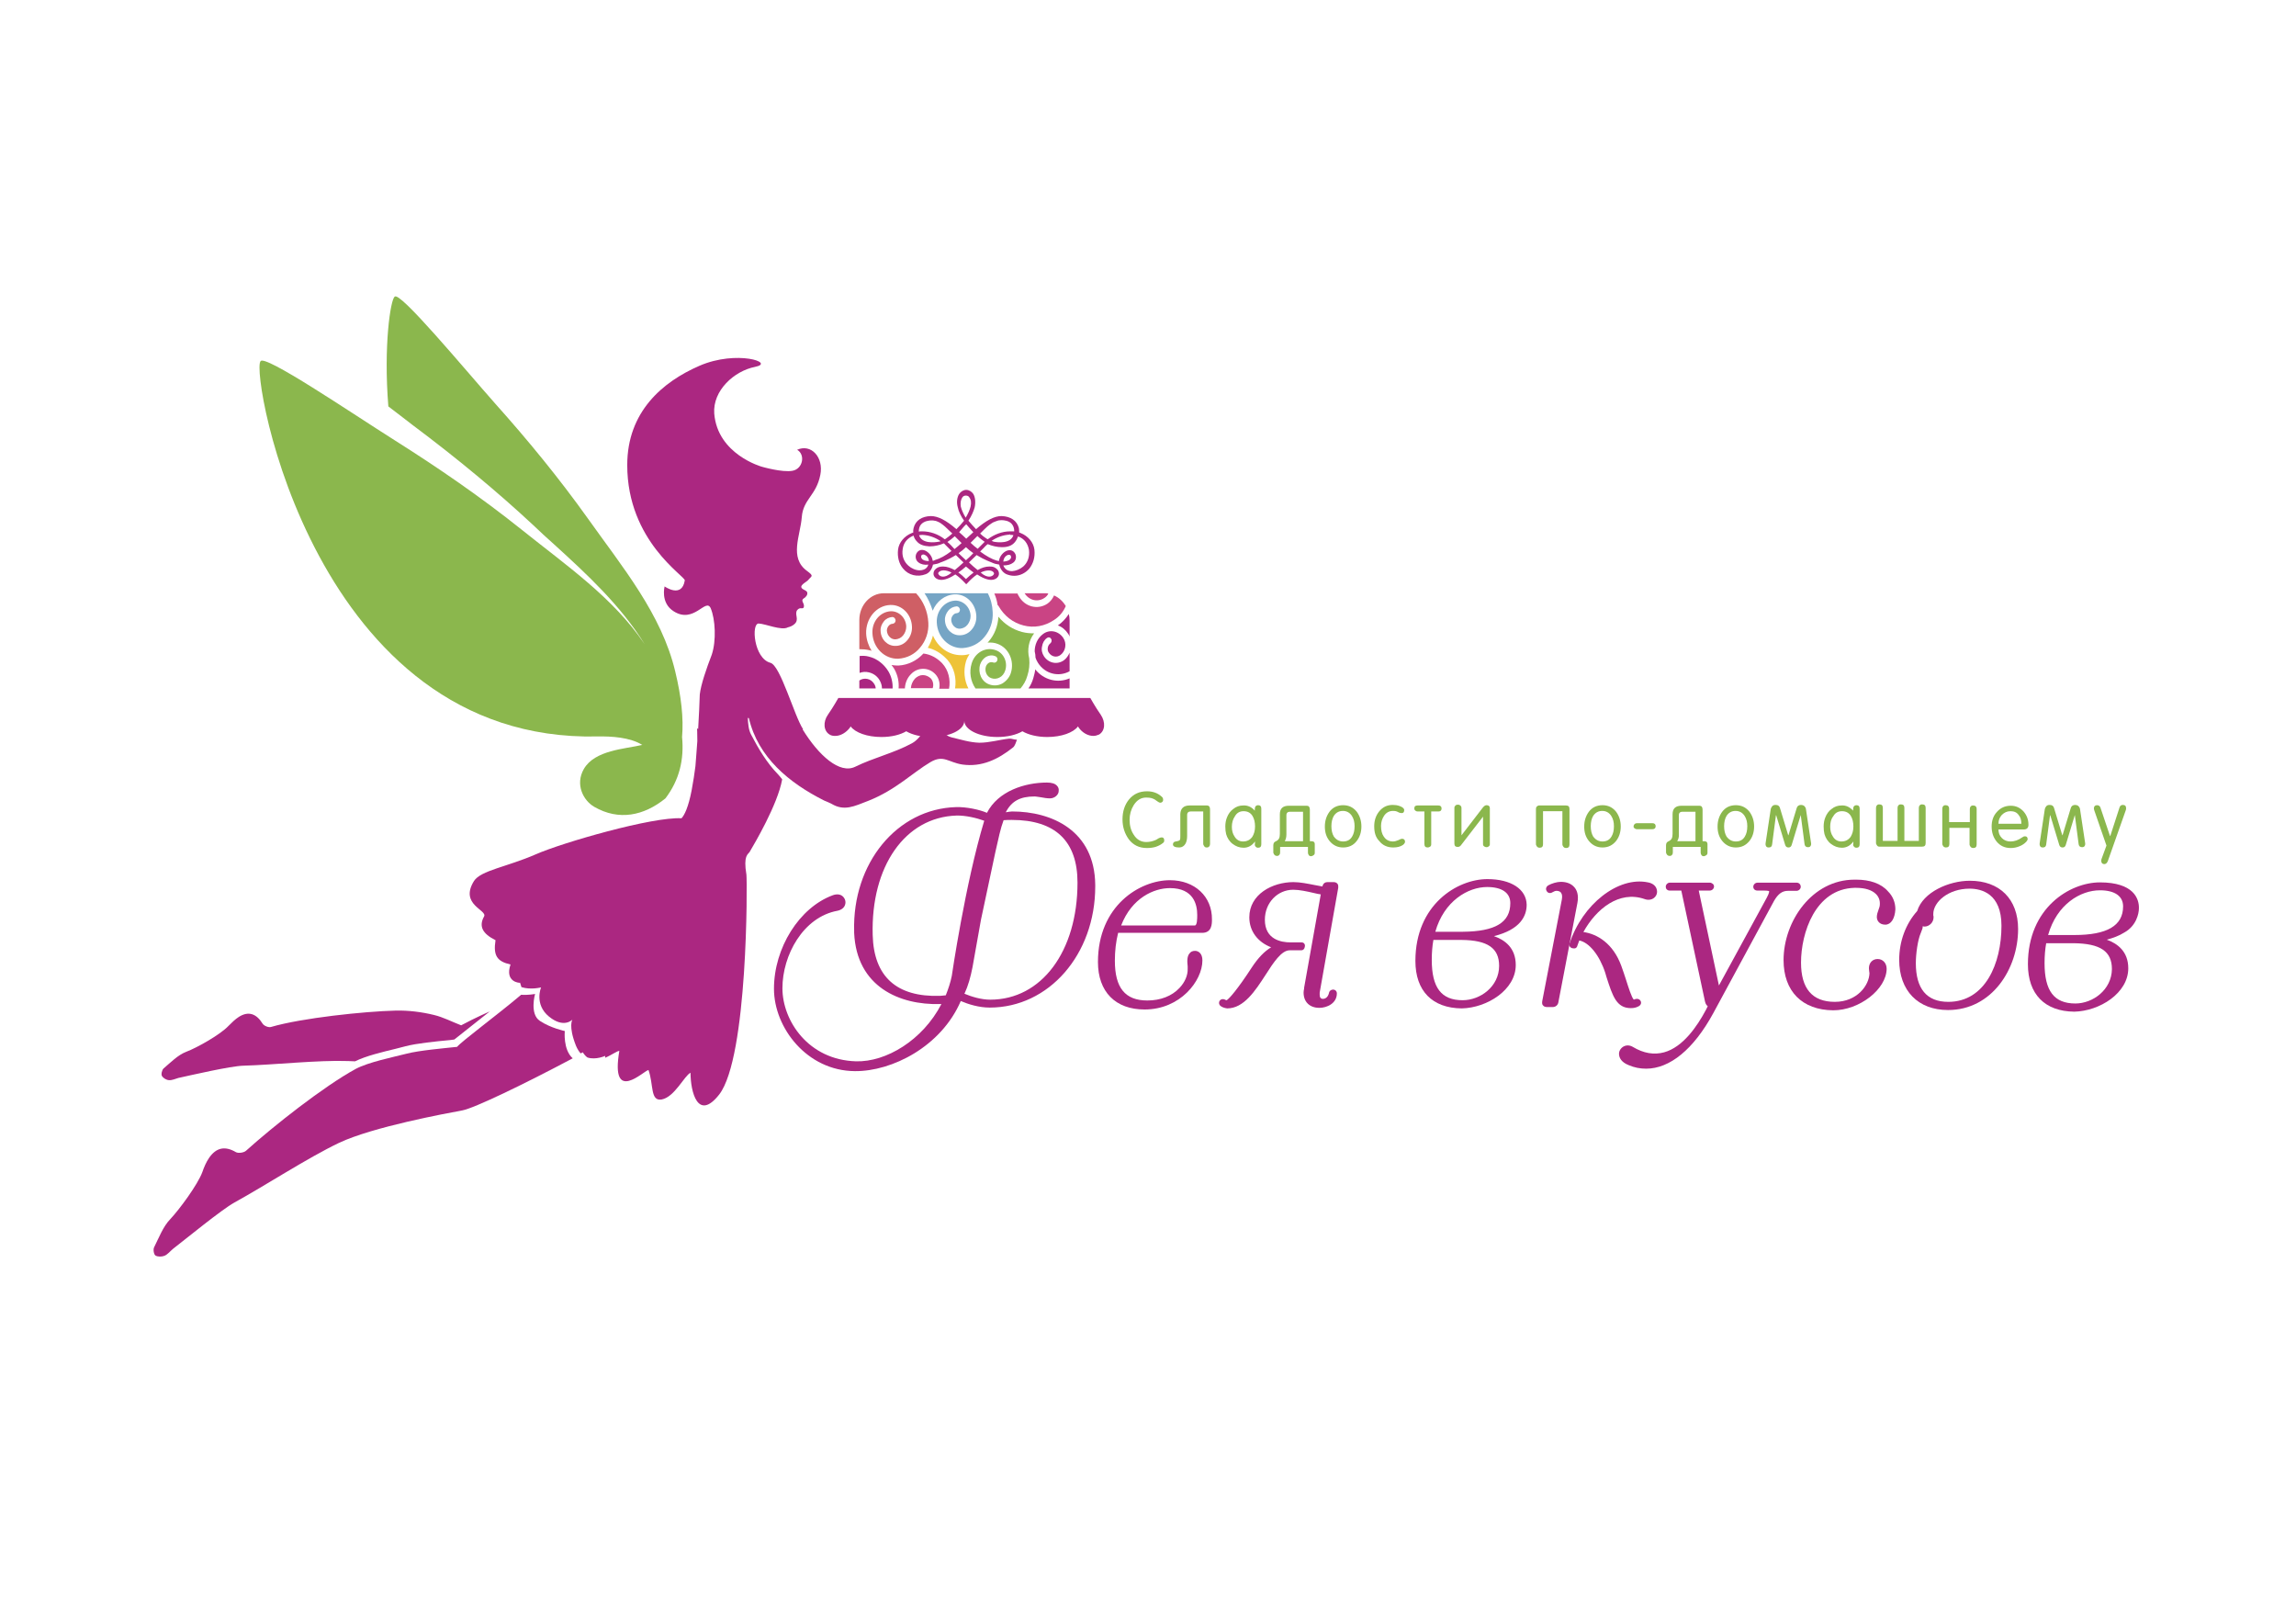 <?xml version="1.0" encoding="utf-8"?>
<!-- Generator: Adobe Illustrator 21.0.0, SVG Export Plug-In . SVG Version: 6.00 Build 0)  -->
<svg version="1.1" id="Ebene_1" xmlns="http://www.w3.org/2000/svg" xmlns:xlink="http://www.w3.org/1999/xlink" x="0px" y="0px"
	 viewBox="0 0 841.9 595.3" style="enable-background:new 0 0 841.9 595.3;" xml:space="preserve">
<style type="text/css">
	.st0{fill:#8BB74D;}
	.st1{fill:#AB2781;}
	.st2{fill:#EEC338;}
	.st3{fill:#76A5C5;}
	.st4{fill:#CF5F65;}
	.st5{fill:#CA4484;}
</style>
<g>
	<g>
		<path class="st0" d="M411.6,300.4c0-2.9,0.8-5.3,2.3-7.2c1.7-2.1,3.9-3.1,6.7-3.1c2.2,0,4,0.7,5.4,2c0.4,0.3,0.5,0.7,0.5,1.2
			c0,0.3-0.1,0.5-0.3,0.7c-0.2,0.2-0.5,0.3-0.8,0.3c-0.2,0-0.6-0.2-1-0.5l-1-0.7c-0.4-0.2-0.8-0.4-1.2-0.5c-0.4-0.1-1-0.2-1.9-0.2
			c-1.9,0-3.4,0.9-4.6,2.8c-1,1.6-1.5,3.4-1.5,5.4c0,2.1,0.5,3.9,1.5,5.4c1.1,1.8,2.7,2.7,4.6,2.7c1.3,0,2.5-0.3,3.6-0.8
			c0.3-0.2,0.7-0.4,1-0.6c0.4-0.2,0.8-0.3,1.1-0.3c0.6,0,0.9,0.4,0.9,1.1c0,0.4-0.1,0.7-0.4,0.9c-0.7,0.6-1.6,1.1-2.8,1.5
			c-1.1,0.3-2.1,0.4-3.2,0.4c-2.8,0-5-1.1-6.6-3.2C412.4,305.6,411.6,303.2,411.6,300.4z"/>
		<path class="st0" d="M436.2,295.3h6.4c0.7,0,1.1,0.5,1.1,1.4v12.7c0,0.4-0.1,0.7-0.3,0.9c-0.2,0.3-0.5,0.4-0.9,0.4
			c-0.4,0-0.7-0.1-0.9-0.4c-0.2-0.3-0.4-0.6-0.4-0.9v-11.9h-4.6c-0.8,0-1.3,0.4-1.3,1.3v7.7c0,1.1-0.2,2.1-0.6,2.8
			c-0.5,0.9-1.3,1.4-2.3,1.4c-1.5,0-2.3-0.4-2.3-1.1c0-0.6,0.3-1,1-1.1c0.8-0.1,1.3-0.3,1.5-0.5c0.2-0.3,0.2-0.8,0.2-1.6v-8
			C432.9,296.4,434,295.3,436.2,295.3z"/>
		<path class="st0" d="M460.1,297.2c0-0.9,0.1-1.5,0.4-1.7c0.2-0.2,0.5-0.3,0.8-0.3c0.8,0,1.2,0.4,1.2,1.3v13c0,0.9-0.4,1.3-1.2,1.3
			c-0.3,0-0.6-0.1-0.8-0.3c-0.2-0.2-0.4-0.5-0.4-0.9c0,0.2,0.1-0.2,0.1-1.1c-1.1,1.5-2.5,2.3-4.2,2.3c-1.5,0-2.8-0.5-4-1.4
			c-1.2-0.9-2-2.2-2.4-3.6c-0.2-0.8-0.3-1.7-0.3-2.8c0-1.2,0.2-2.3,0.6-3.3c0.5-1.3,1.3-2.4,2.3-3.1c1.1-0.9,2.3-1.3,3.7-1.3
			C457.5,295.2,459,295.9,460.1,297.2z M451.7,303.1c0,1.4,0.3,2.6,1,3.6c0.7,1.2,1.8,1.8,3.1,1.8c1.5,0,2.6-0.6,3.4-1.7
			c0.6-1,1-2.2,1-3.8c0-1.5-0.3-2.8-0.9-3.8c-0.7-1.2-1.8-1.8-3.3-1.8c-1.4,0-2.5,0.6-3.2,1.9C452.1,300.3,451.7,301.6,451.7,303.1z
			"/>
		<path class="st0" d="M479.6,310.5h-10.2v2c0,0.4-0.1,0.7-0.3,0.9c-0.2,0.3-0.5,0.4-0.9,0.4c-0.3,0-0.6-0.1-0.9-0.4
			c-0.2-0.3-0.4-0.6-0.4-0.9v-2.6c0-0.7,0.3-1.2,0.8-1.4c0.7-0.3,1.1-0.7,1.3-1.1c0.2-0.4,0.3-1,0.3-1.7v-7.2c0-2.1,1.1-3.1,3.3-3.1
			h6.6c0.7,0,1.1,0.5,1.1,1.4v11.6c0.6,0,1,0,1.2,0.1c0.4,0.1,0.6,0.5,0.6,1v3.1c0,0.4-0.1,0.7-0.4,0.9c-0.3,0.2-0.6,0.4-1,0.4
			c-0.3,0-0.6-0.1-0.8-0.4c-0.2-0.3-0.3-0.6-0.3-0.9V310.5z M471.1,308.4l6.7,0v-10.8H473c-0.8,0-1.3,0.4-1.3,1.3v7
			C471.7,306.9,471.5,307.7,471.1,308.4z"/>
		<path class="st0" d="M492.5,310.7c-2,0-3.7-0.8-5-2.4c-1.2-1.5-1.7-3.2-1.7-5.3c0-2.1,0.6-3.9,1.7-5.4c1.2-1.6,2.9-2.4,5-2.4
			c2.1,0,3.7,0.8,5,2.4c1.1,1.5,1.7,3.3,1.7,5.4c0,2.1-0.6,3.9-1.7,5.3C496.3,309.9,494.6,310.7,492.5,310.7z M492.5,308.5
			c1.5,0,2.6-0.6,3.3-1.8c0.6-1,0.9-2.2,0.9-3.8c0-1.5-0.3-2.7-1-3.8c-0.8-1.2-1.9-1.8-3.3-1.8c-1.4,0-2.5,0.6-3.3,1.8
			c-0.6,1-0.9,2.3-0.9,3.8c0,1.5,0.3,2.8,0.9,3.8C490,307.9,491.1,308.5,492.5,308.5z"/>
		<path class="st0" d="M503.9,302.9c0-2.1,0.6-3.9,1.8-5.4c1.3-1.6,2.9-2.4,5-2.4c0.8,0,1.7,0.1,2.5,0.4c1.1,0.4,1.7,0.9,1.7,1.5
			c0,0.7-0.3,1.1-0.9,1.1c-0.4,0-0.9-0.1-1.4-0.4c-0.5-0.3-1.1-0.4-1.8-0.4c-1.4,0-2.5,0.6-3.3,1.8c-0.7,1.1-1.1,2.3-1.1,3.7
			c0,1.6,0.3,2.9,1,3.9c0.8,1.2,1.9,1.8,3.4,1.8c0.6,0,1.3-0.2,2-0.5c0.7-0.4,1.2-0.5,1.3-0.5c0.7,0,1.1,0.4,1.1,1.1
			c0,0.4-0.3,0.8-0.8,1.2c-0.9,0.6-2.1,0.9-3.5,0.9c-2.2,0-3.9-0.8-5.1-2.3C504.4,307,503.9,305.2,503.9,302.9z"/>
		<path class="st0" d="M522.3,297.5h-2.5c-0.3,0-0.6-0.1-0.8-0.3c-0.3-0.2-0.4-0.5-0.4-0.8c0-0.8,0.4-1.1,1.2-1.1h7.6
			c0.8,0,1.2,0.4,1.2,1.1c0,0.7-0.4,1.1-1.1,1.1h-2.7v12c0,0.4-0.1,0.7-0.4,0.9c-0.3,0.2-0.6,0.3-0.9,0.3c-0.8,0-1.2-0.4-1.2-1.3
			V297.5z"/>
		<path class="st0" d="M535.7,306.5l8-10.4c0.5-0.6,0.9-0.9,1.4-0.9c0.8,0,1.2,0.4,1.2,1.1v13.2c0,0.3-0.1,0.6-0.4,0.8
			c-0.2,0.2-0.5,0.3-0.8,0.3c-0.3,0-0.6-0.1-0.9-0.3c-0.3-0.2-0.4-0.5-0.4-0.8v-10.1l-8.1,10.5c-0.3,0.4-0.7,0.6-1.2,0.6
			c-0.8,0-1.2-0.4-1.2-1.2v-13.1c0-0.4,0.1-0.6,0.4-0.9c0.2-0.2,0.5-0.3,0.9-0.3c0.3,0,0.6,0.1,0.9,0.3c0.2,0.2,0.4,0.5,0.4,0.9
			V306.5z"/>
		<path class="st0" d="M573.1,297.4h-7.3v12.1c0,0.9-0.4,1.3-1.3,1.3c-0.3,0-0.6-0.1-0.9-0.4c-0.2-0.3-0.4-0.6-0.4-0.9v-12.9
			c0-0.4,0.1-0.7,0.3-0.9s0.5-0.4,0.9-0.4h9.8c0.9,0,1.3,0.4,1.3,1.3v13c0,0.9-0.4,1.3-1.3,1.3c-0.3,0-0.6-0.1-0.9-0.4
			c-0.2-0.3-0.4-0.6-0.4-0.9V297.4z"/>
		<path class="st0" d="M587.6,310.7c-2,0-3.7-0.8-5-2.4c-1.2-1.5-1.7-3.2-1.7-5.3c0-2.1,0.6-3.9,1.7-5.4c1.2-1.6,2.9-2.4,5-2.4
			c2.1,0,3.7,0.8,5,2.4c1.1,1.5,1.7,3.3,1.7,5.4c0,2.1-0.6,3.9-1.7,5.3C591.3,309.9,589.7,310.7,587.6,310.7z M587.6,308.5
			c1.5,0,2.6-0.6,3.3-1.8c0.6-1,0.9-2.2,0.9-3.8c0-1.5-0.3-2.7-1-3.8c-0.8-1.2-1.9-1.8-3.3-1.8c-1.4,0-2.5,0.6-3.3,1.8
			c-0.6,1-0.9,2.3-0.9,3.8c0,1.5,0.3,2.8,0.9,3.8C585.1,307.9,586.2,308.5,587.6,308.5z"/>
		<path class="st0" d="M600.2,301.8h5.7c0.8,0,1.2,0.4,1.2,1.1c0,0.7-0.4,1.1-1.2,1.1h-5.7c-0.3,0-0.6-0.1-0.8-0.3
			c-0.3-0.2-0.4-0.4-0.4-0.7c0-0.3,0.1-0.6,0.3-0.8C599.6,301.9,599.9,301.8,600.2,301.8z"/>
		<path class="st0" d="M623.6,310.5h-10.2v2c0,0.4-0.1,0.7-0.3,0.9c-0.2,0.3-0.5,0.4-0.9,0.4c-0.3,0-0.6-0.1-0.9-0.4
			c-0.2-0.3-0.4-0.6-0.4-0.9v-2.6c0-0.7,0.3-1.2,0.8-1.4c0.7-0.3,1.1-0.7,1.3-1.1c0.2-0.4,0.3-1,0.3-1.7v-7.2c0-2.1,1.1-3.1,3.3-3.1
			h6.6c0.7,0,1.1,0.5,1.1,1.4v11.6c0.6,0,1,0,1.2,0.1c0.4,0.1,0.6,0.5,0.6,1v3.1c0,0.4-0.1,0.7-0.4,0.9c-0.3,0.2-0.6,0.4-1,0.4
			c-0.3,0-0.6-0.1-0.8-0.4c-0.2-0.3-0.3-0.6-0.3-0.9V310.5z M615,308.4l6.7,0v-10.8h-4.8c-0.8,0-1.3,0.4-1.3,1.3v7
			C615.7,306.9,615.4,307.7,615,308.4z"/>
		<path class="st0" d="M636.5,310.7c-2,0-3.7-0.8-5-2.4c-1.2-1.5-1.7-3.2-1.7-5.3c0-2.1,0.6-3.9,1.7-5.4c1.2-1.6,2.9-2.4,5-2.4
			c2.1,0,3.7,0.8,5,2.4c1.1,1.5,1.7,3.3,1.7,5.4c0,2.1-0.6,3.9-1.7,5.3C640.2,309.9,638.6,310.7,636.5,310.7z M636.5,308.5
			c1.5,0,2.6-0.6,3.3-1.8c0.6-1,0.9-2.2,0.9-3.8c0-1.5-0.3-2.7-1-3.8c-0.8-1.2-1.9-1.8-3.3-1.8c-1.4,0-2.5,0.6-3.3,1.8
			c-0.6,1-0.9,2.3-0.9,3.8c0,1.5,0.3,2.8,0.9,3.8C634,307.9,635.1,308.5,636.5,308.5z"/>
		<path class="st0" d="M655.8,310.7c-0.6,0-1-0.3-1.2-0.9l-3.3-10.9l-0.1,0l-1.4,10.7c-0.1,0.8-0.5,1.1-1.3,1.1c-0.6,0-1-0.3-1.1-1
			c0-0.2,0-0.4,0-0.5l1.9-12.6c0.1-0.4,0.3-0.8,0.6-1.1c0.3-0.3,0.7-0.4,1.2-0.4c0.9,0,1.4,0.4,1.6,1.2l3,9.9l0.1,0l3-9.9
			c0.2-0.8,0.8-1.2,1.6-1.2c0.4,0,0.8,0.1,1.2,0.4c0.3,0.3,0.5,0.6,0.6,1.1l1.9,12.6c0,0.1,0,0.2,0,0.4c-0.1,0.7-0.5,1-1.1,1
			c-0.8,0-1.2-0.4-1.3-1.1l-1.4-10.7l0,0l-3.3,10.9C656.8,310.4,656.4,310.7,655.8,310.7z"/>
		<path class="st0" d="M679.5,297.2c0-0.9,0.1-1.5,0.4-1.7c0.2-0.2,0.5-0.3,0.8-0.3c0.8,0,1.2,0.4,1.2,1.3v13c0,0.9-0.4,1.3-1.2,1.3
			c-0.3,0-0.6-0.1-0.8-0.3c-0.2-0.2-0.4-0.5-0.4-0.9c0,0.2,0.1-0.2,0.1-1.1c-1.1,1.5-2.5,2.3-4.2,2.3c-1.5,0-2.8-0.5-4-1.4
			c-1.2-0.9-2-2.2-2.4-3.6c-0.2-0.8-0.3-1.7-0.3-2.8c0-1.2,0.2-2.3,0.6-3.3c0.5-1.3,1.3-2.4,2.3-3.1c1.1-0.9,2.3-1.3,3.7-1.3
			C676.9,295.2,678.3,295.9,679.5,297.2z M671.1,303.1c0,1.4,0.3,2.6,1,3.6c0.7,1.2,1.8,1.8,3.1,1.8c1.5,0,2.6-0.6,3.4-1.7
			c0.6-1,1-2.2,1-3.8c0-1.5-0.3-2.8-0.9-3.8c-0.7-1.2-1.8-1.8-3.3-1.8c-1.4,0-2.5,0.6-3.2,1.9C671.4,300.3,671.1,301.6,671.1,303.1z
			"/>
		<path class="st0" d="M690.5,308.3h5.3v-12.1c0-0.4,0.1-0.7,0.3-0.9c0.2-0.3,0.5-0.4,0.9-0.4c0.9,0,1.3,0.4,1.3,1.3v12.1h5.3v-12.1
			c0-0.4,0.1-0.7,0.3-0.9c0.2-0.3,0.5-0.4,0.9-0.4c0.9,0,1.3,0.4,1.3,1.3v12.9c0,0.9-0.4,1.3-1.3,1.3h-15.6c-0.4,0-0.7-0.1-0.9-0.4
			c-0.2-0.3-0.4-0.6-0.4-0.9v-12.9c0-0.4,0.1-0.7,0.3-0.9c0.2-0.3,0.5-0.4,0.9-0.4c0.9,0,1.3,0.4,1.3,1.3V308.3z"/>
		<path class="st0" d="M722.4,303.5h-7.6v5.9c0,0.9-0.4,1.3-1.3,1.3c-0.3,0-0.6-0.1-0.9-0.4c-0.2-0.3-0.4-0.6-0.4-0.9v-12.9
			c0-0.4,0.1-0.7,0.3-0.9c0.2-0.3,0.5-0.4,0.9-0.4c0.8,0,1.3,0.4,1.3,1.3v4.9h7.6v-4.8c0-0.4,0.1-0.7,0.3-0.9
			c0.2-0.3,0.5-0.4,0.9-0.4c0.8,0,1.3,0.4,1.3,1.3v13c0,0.9-0.4,1.3-1.3,1.3c-0.3,0-0.6-0.1-0.9-0.4c-0.2-0.3-0.4-0.6-0.4-0.9V303.5
			z"/>
		<path class="st0" d="M737.2,308.5c1.5,0,2.9-0.5,4.3-1.5c0.4-0.3,0.7-0.4,1-0.4c0.7,0,1,0.4,1,1.1c0,0.2-0.2,0.5-0.5,0.9
			c-0.7,0.7-1.5,1.3-2.6,1.7c-1,0.4-2,0.6-3.1,0.6c-2.2,0-3.9-0.8-5.2-2.4c-1.2-1.5-1.8-3.3-1.8-5.5c0-2.1,0.6-3.9,1.9-5.3
			c1.3-1.5,3-2.3,5.1-2.3c1.9,0,3.4,0.7,4.7,2.1c1.2,1.4,1.8,3,1.8,4.9c0,1.1-0.6,1.7-1.7,1.7h-9.3c0,1.3,0.4,2.3,1.3,3.2
			C734.9,308.1,736,308.5,737.2,308.5z M732.8,302h8.4c0-1.3-0.3-2.4-1-3.2c-0.7-1-1.7-1.4-3-1.4c-1.3,0-2.3,0.5-3.2,1.4
			C733.2,299.7,732.8,300.7,732.8,302z"/>
		<path class="st0" d="M756.3,310.7c-0.6,0-1-0.3-1.2-0.9l-3.3-10.9l-0.1,0l-1.4,10.7c-0.1,0.8-0.5,1.1-1.3,1.1c-0.6,0-1-0.3-1.1-1
			c0-0.2,0-0.4,0-0.5l1.9-12.6c0.1-0.4,0.3-0.8,0.6-1.1c0.3-0.3,0.7-0.4,1.2-0.4c0.9,0,1.4,0.4,1.6,1.2l3,9.9l0.1,0l3-9.9
			c0.2-0.8,0.8-1.2,1.6-1.2c0.4,0,0.8,0.1,1.2,0.4c0.3,0.3,0.5,0.6,0.6,1.1l1.9,12.6c0,0.1,0,0.2,0,0.4c-0.1,0.7-0.5,1-1.1,1
			c-0.8,0-1.2-0.4-1.3-1.1l-1.4-10.7l0,0l-3.3,10.9C757.3,310.4,756.9,310.7,756.3,310.7z"/>
		<path class="st0" d="M772.4,310l-4.5-13c-0.1-0.3-0.1-0.5-0.1-0.7c0-0.3,0.1-0.6,0.3-0.8c0.2-0.2,0.5-0.3,0.8-0.3
			c0.7,0,1.1,0.3,1.3,0.9l3.5,10.4l0.1,0l3.4-10.5c0.2-0.6,0.6-0.9,1.2-0.9c0.8,0,1.2,0.4,1.2,1.2c0,0.2,0,0.5-0.1,0.7l-6.6,18.7
			c-0.3,0.7-0.7,1.1-1.3,1.1c-0.3,0-0.6-0.1-0.8-0.3c-0.2-0.2-0.3-0.5-0.3-0.8c0-0.3,0-0.6,0.1-0.8L772.4,310z"/>
	</g>
</g>
<g>
	<path class="st1" d="M429,322.7c-11,0-26.4,9.3-26.4,30c0,10.9,6.4,17.4,17.1,17.4c13.1,0,21.2-10.5,21.2-18c0-2.6-1.5-3.5-2.7-3.5
		c-1,0-1.6,0.4-1.9,0.8c-1.1,1.1-1,3.1-0.8,4.9c0,0.3,0,0.6,0,0.8c0,0,0,0,0,0c0.1,2.4-1,5-3,7.1c-2.8,3-7,4.6-11.8,4.6
		c-8.1,0-11.9-4.6-11.9-14.6c0-3.6,0.4-7,1.2-10.2h30.8c3.6,0,3.6-3.3,3.6-4.9C444.5,328.7,438.1,322.7,429,322.7z M429,325.6
		c8.7,0,10,6.1,10,9.8c0,1.3,0,3.9-0.9,3.9h-27C415,329.2,423.1,325.6,429,325.6z"/>
	<path class="st1" d="M489,323.4h-2.2c-0.6,0-1.6,0.2-1.9,1.6c-0.9-0.2-1.8-0.3-2.7-0.5c-2.6-0.5-5.4-1.1-7.9-1.1
		c-7.8,0-16.2,4.5-16.2,12.9c0,5.1,3.1,9.1,8,11c-2.5,1.5-4.8,3.9-7.1,7.4c-5.2,8-8.3,11.5-9.2,12c-0.3,0-0.4-0.1-0.6-0.2
		c-0.2-0.1-0.4-0.2-0.8-0.2c-0.8,0-1.4,0.6-1.4,1.4c0,1.7,3,2,3,2c6.1,0,10.3-6.5,14-12.2c3-4.7,5.9-9.1,8.9-9.1h4.3
		c0.6,0,1.1-0.5,1.2-1.1c0-0.1,0.1-0.3,0.1-0.6c0-0.7-0.5-1.2-1.2-1.2h-4.1c-3.5,0-9.4-1.1-9.4-8.3c0-6.2,4.6-11,10.4-11
		c2.3,0,5,0.6,7.6,1.2c0.8,0.2,1.7,0.4,2.5,0.5l-6.1,34.2l0,0.3c-0.1,0.5-0.2,1-0.2,1.5c0,3.4,2.2,5.6,5.8,5.6
		c2.7,0,6.4-1.6,6.4-5.3c0-0.8-0.6-1.4-1.4-1.4c-0.7,0-1.4,0.5-1.5,1.3c-0.4,1.6-1.4,2.1-2.2,2.1c-0.3,0-1.2,0-1.2-1.5
		c0-0.1,0-0.5,0-0.6c0-0.1,0-0.1,0-0.2l6.8-38.4c0-0.1,0-0.1,0-0.2v-0.2C490.8,324.1,490.1,323.4,489,323.4z"/>
	<path class="st1" d="M601.6,367c-0.3-0.6-1-1-2-0.7c-0.1,0-0.2,0.1-0.3,0.1c-0.1,0-0.1,0.1-0.2,0.1c-0.8-0.7-2-4.6-2.9-7.4
		c-0.5-1.6-1.1-3.3-1.7-5c-3-8.2-8.8-11.7-13.9-12.4c4.7-8.5,13.1-15.3,22.4-12.1c1.3,0.5,2.7,0.3,3.6-0.5c0.9-0.8,1.2-1.9,0.9-3
		c-0.3-1.3-1.5-2.3-3.2-2.6c-10.9-2.3-24.1,8-28.8,22.5c-0.1,0.3-0.1,0.7,0.1,1c0.2,0.3,0.5,0.5,0.8,0.6l0.6,0.1
		c0.6,0.1,1.1-0.2,1.3-0.7l0.2-0.6c0.1-0.3,0.4-1,0.6-1.6c3.6,0.7,7.4,5.4,9.5,11.8l0.5,1.7c2.2,6.8,3.6,11.3,8.9,11.3
		c1.1,0,1.9-0.2,2.7-0.6C601.8,368.5,601.9,367.6,601.6,367z"/>
	<path class="st1" d="M577.3,325.3c-1.1-1.3-2.8-2-5-2c-1.4,0-3.4,0.6-4.6,1.3c-0.5,0.3-0.8,0.8-0.8,1.3c0,0.5,0.3,1,0.7,1.3
		c0.5,0.3,1.1,0.3,1.7-0.1c0.5-0.3,1-0.5,1.4-0.5c0.5,0,1.3,0.1,1.7,0.7c0.4,0.5,0.5,1.4,0.3,2.5l-7.2,37.3c0,0.2-0.2,1,0.3,1.5
		c0.3,0.4,0.8,0.6,1.4,0.6h2.2c1,0,1.8-0.7,2-1.6l7-36.5C579,328,578.1,326.2,577.3,325.3z"/>
	<path class="st1" d="M658.8,323.6h-14.3c-0.9,0-1.6,0.7-1.6,1.5c0,0.8,0.6,1.4,1.5,1.4h2.3c1.6,0,2,0.2,2,0.2c0,0,0.2,0.5-0.9,2.5
		l-17.5,32.1l-7.4-34.8h4c0.9,0,1.6-0.7,1.6-1.5c0-0.4-0.2-0.8-0.5-1c-0.3-0.2-0.6-0.4-1-0.4h-14.7c-0.8,0-1.5,0.7-1.5,1.5
		c0,0.3,0.1,0.7,0.3,0.9c0.3,0.3,0.6,0.5,1.1,0.5h4.3l8.7,40.7c0.2,0.9,0.6,1.4,1,1.7l-0.7,1.4c-3.2,6-8.4,13.6-15.3,15.5
		c-3.7,1-7.5,0.4-11.5-2c-1.2-0.7-2.5-0.7-3.6,0c-1,0.7-1.6,1.8-1.4,3c0.1,0.9,0.7,2.6,3.5,3.7c2.1,0.9,4.2,1.3,6.4,1.3
		c8.7,0,17.4-7.1,24.6-20.3c0,0,0,0,0,0l22.3-41.2c1.5-2.6,3-3.7,5.1-3.7h3.1c0.9,0,1.6-0.7,1.6-1.5
		C660.3,324.2,659.6,323.6,658.8,323.6z"/>
	<path class="st1" d="M680.7,322.5H680c-15.5,0-26,15.2-26,29.5c0,11.4,6.8,18.3,18.2,18.4c9.6,0,19.5-7.7,19.6-15.2
		c0-2.1-1.4-3.6-3.3-3.6c-1.9,0-3.2,1.4-3.2,3.4c0,0.4,0.1,0.8,0.1,1.1c0,0.2,0.1,0.5,0.1,0.7c-0.1,4.4-4.5,10.5-12.7,10.5
		c-8.3,0-12.4-4.9-12.4-14.4c0-10.8,5.2-27,19.6-27.4h0.6c3.3,0,5.8,0.8,7.3,2.3c1,1,1.5,2.3,1.4,3.8c0,0.6-0.2,1.2-0.5,2
		c-0.3,0.8-0.6,1.7-0.6,2.6c0,1.4,1,2.8,3.1,2.8c2.1,0,3.5-2.2,3.7-5.6c0-2.5-0.9-4.8-2.7-6.6C689.8,323.9,685.6,322.5,680.7,322.5z
		"/>
	<path class="st1" d="M722.3,322.9c-7.7,0-17.2,4.2-19.3,11.1c-4.2,4.7-6.6,11.1-6.6,17.9c0,11.3,6.9,18.4,17.9,18.4
		c16.1,0,25.7-15.1,25.7-29.7C740,329.6,733.2,322.9,722.3,322.9z M714.4,367.3c-7.9,0-11.9-4.8-11.9-14.2c0-3.4,0.7-8.5,1.8-11
		l0.6-1.6c0-0.1,0.1-0.3,0.1-0.4c0-0.2,0-0.3,0-0.5c0.2,0,0.4,0.1,0.7,0.1c1.6,0,3.3-1.4,3.3-3.4c0-0.2,0-0.5-0.1-0.7
		c0-0.2,0-0.3,0-0.5c0-4.4,5.5-9.3,13.3-9.3c4.4,0,11.7,1.8,11.7,13.6C733.9,353.3,727.9,367.3,714.4,367.3z"/>
	<path class="st1" d="M772.5,344.5c2.3-0.6,4.5-1.4,6.4-2.6c4.4-2.4,5.4-6.9,5.4-8.9c0.1-3.5-1.9-9.5-14.3-9.5
		c-11,0-26.4,9.3-26.4,30c0,11,6.2,17.3,17,17.4c9.3-0.2,19.8-6.8,19.8-15.9C780.4,348.8,776.4,345.9,772.5,344.5z M770,326.4
		c5.4,0,8.5,2.1,8.5,5.9c0,7.1-5.9,10.5-17.9,10.5H751C754.2,331.5,762.9,326.4,770,326.4z M761,367.9c-7.8,0-11.3-4.6-11.3-14.8
		c0-2.6,0.2-5.1,0.6-7.3h10c9.9,0.1,14.1,3,14.1,9.5C774.3,362.9,767.4,367.9,761,367.9z"/>
	<path class="st1" d="M371.1,297.5c-0.6,0-1.7,0.2-2.3,0.3c2.1-4.1,5.3-5.8,10.5-5.8c0.7,0,1.5,0.2,2.4,0.3c1.1,0.2,2.2,0.4,3.3,0.4
		c1.7,0,3.2-1.3,3.2-2.7c0.1-0.7-0.1-1.4-0.6-1.9c-0.7-0.8-1.9-1.2-3.7-1.2c-8.1,0-17.9,3.1-22,11.1c-2.8-1.2-7.5-2.2-11.3-2.1
		c-21.7,0.6-38.1,20.6-37.4,45.5l0,0.6c0.9,19.9,16.8,26.5,31.4,26.1c0.2,0,0.4,0,0.6,0c-6.9,13.3-20.3,21.3-31.3,21
		c-17.5-0.5-27-14.9-27-26.8c0-12.1,7.6-26.1,20.2-28.4c1.4-0.3,2.5-1.1,2.8-2.3c0.3-1,0-2.1-0.8-2.9c-0.9-0.9-2.3-1-3.7-0.5
		c-12.3,4.5-21.6,19.3-21.6,34.3c0,14.3,12.1,30.1,29.7,30.2c13.6,0.1,31.6-9,38.8-25.7c2.8,1.2,6.7,2.4,10.6,2.4
		c21.7,0,38.7-19.5,38.7-44.4v-0.6C401.4,304.5,385.7,297.5,371.1,297.5z M344.7,365.1c-16,0.5-24.3-7.1-24.7-22.3
		c-0.7-25.2,11.9-43.2,30.7-43.8c3.3-0.1,7.5,0.9,10.2,1.9c-7,23.2-11.9,56.9-11.9,56.9c-0.5,2.5-1.3,4.8-2.2,7.1
		C346,365,345.4,365,344.7,365.1z M363.1,366.5c-3.3,0-6.9-1.1-9.5-2.2l0.1-0.1c1.3-2.8,2.2-6,2.9-9.6l3.1-17.4l5.3-24.9
		c1.1-4.9,1.9-8.7,3-11.6c1-0.1,2-0.1,3-0.1c16,0,24.1,7.8,24.1,23C395.1,348.8,381.9,366.5,363.1,366.5z"/>
	<path class="st1" d="M545.4,322.3c-11,0-26.4,9.3-26.4,30c0,11,6.2,17.3,17,17.4c9.3-0.2,19.8-6.8,19.8-15.9c0-6.3-4-9.2-8-10.6
		c9.7-2.4,12-7.4,12-11.5C559.7,326,554.1,322.3,545.4,322.3z M525.6,344.6H536c9.5,0.1,13.7,3,13.7,9.5c0,7.6-6.9,12.6-13.4,12.6
		c-7.8,0-11.3-4.6-11.3-14.8C525,349.3,525.2,346.8,525.6,344.6z M526.3,341.6c3.2-11.3,12-16.4,19-16.4c5.4,0,8.5,2.1,8.5,5.9
		c0,7.1-5.5,10.4-17.4,10.5H526.3z"/>
</g>
<g>
	<path class="st1" d="M403.6,262c-1.9-2.7-3.8-6.1-3.8-6.1h-46.2h-46.2c0,0-1.9,3.4-3.8,6.1c-1.9,2.7-1.6,6,0.6,7.3
		c0.6,0.4,1.3,0.5,2.1,0.5c1.9,0,4-1.2,5.4-3.1c0.1-0.1,0.1-0.3,0.2-0.4c1.7,2.3,6.1,3.9,11.3,3.9c3.7,0,6.9-0.8,9.1-2.1
		c2.2,1.3,5.5,2.1,9.2,2.1c6.7,0,12.1-2.6,12.1-5.9c0,3.2,5.4,5.9,12.1,5.9c3.7,0,7-0.8,9.2-2.1c2.2,1.3,5.5,2.1,9.1,2.1
		c5.2,0,9.6-1.6,11.3-3.9c0.1,0.1,0.1,0.3,0.2,0.4c1.4,2,3.5,3.1,5.4,3.1c0.7,0,1.4-0.2,2.1-0.5C405.2,268,405.5,264.8,403.6,262z"
		/>
	<g>
		<g>
			<path class="st2" d="M355.1,252.4c-1.5-2.9-1.9-6.5-0.9-9.9c0.3-1,0.8-1.9,1.3-2.7c-0.8,0.2-1.7,0.4-2.6,0.4c-0.2,0-0.4,0-0.5,0
				c-4.5,0-8.5-2.9-10.3-7.2c-0.4,1.6-1.1,3.1-1.9,4.5c2.6,0.6,4.9,2,6.8,4c0.1,0.1,0.3,0.3,0.4,0.4c2.5,2.9,3.4,6.8,2.8,10.5H355.1
				z"/>
			<path class="st3" d="M342,223.9c1.4-3.4,4.4-5.8,8-6c4.2-0.2,7.8,3.3,8,7.9c0.1,1.8-0.5,3.6-1.6,4.9c-1.1,1.4-2.7,2.2-4.4,2.2
				c-2.9,0.1-5.4-2.3-5.5-5.5c-0.1-1.3,0.4-2.5,1.2-3.5c0.8-1,1.9-1.5,3.1-1.6c0.6,0,1.1,0.5,1.2,1.2c0,0.7-0.4,1.2-1.1,1.3
				c-0.6,0-1.1,0.3-1.5,0.8c-0.4,0.5-0.6,1.1-0.6,1.7c0.1,1.8,1.5,3.3,3.2,3.2c1.1-0.1,2.1-0.6,2.8-1.5c0.7-0.9,1.1-2,1.1-3.2
				c-0.1-3.2-2.7-5.7-5.7-5.6c-3.9,0.2-6.9,3.8-6.7,8c0.2,5.4,4.5,9.6,9.5,9.4c3.1-0.2,6-1.6,8-4.1c2.1-2.5,3.2-5.7,3-9.1
				c-0.1-2.5-0.7-4.8-1.8-6.9h-23.2C340.3,219.4,341.3,221.6,342,223.9z"/>
			<path class="st0" d="M374.8,231.7c-3.4-0.9-6.4-2.8-8.7-5.6c-0.2,3.4-1.4,6.6-3.6,9.1c-0.1,0.2-0.3,0.3-0.4,0.4
				c1.3-0.1,2.6,0,3.8,0.5c4,1.5,6.1,6.2,4.8,10.5c-0.5,1.7-1.7,3.1-3.2,4c-1.5,0.8-3.2,0.9-4.8,0.3c-2.8-1-4.2-4.3-3.3-7.3
				c0.4-1.2,1.2-2.2,2.2-2.8c1.1-0.6,2.3-0.7,3.4-0.2c0.6,0.2,0.9,0.9,0.7,1.5c-0.2,0.6-0.8,1-1.4,0.8c-0.6-0.2-1.2-0.2-1.7,0.1
				c-0.5,0.3-0.9,0.8-1.1,1.4c-0.5,1.7,0.3,3.6,1.9,4.2c1,0.4,2.2,0.3,3.1-0.2c1-0.5,1.7-1.4,2.1-2.6c1-3.1-0.6-6.4-3.4-7.4
				c-3.7-1.4-7.7,0.8-8.9,4.8c-1,3.2-0.4,6.6,1.4,9.2h16.5c1.1-1.3,2-2.8,2.5-4.6c0.7-2.1,0.9-4.3,0.7-6.4c-0.8-3.2-0.2-6.6,1.8-9.2
				C377.8,232.2,376.3,232.1,374.8,231.7z"/>
			<path class="st4" d="M318.9,238.4c0.3,0.1,0.5,0.1,0.7,0.2c-1.1-1.8-1.9-4-2-6.3c-0.2-5.5,3.7-10.3,8.8-10.5
				c4.2-0.2,7.8,3.3,8,7.9c0.1,1.8-0.5,3.6-1.6,4.9c-1.1,1.4-2.7,2.2-4.4,2.2c-2.9,0.1-5.4-2.3-5.5-5.5c-0.1-1.3,0.4-2.5,1.2-3.5
				c0.8-1,1.9-1.5,3.1-1.6c0.6,0,1.1,0.5,1.2,1.2c0,0.7-0.4,1.2-1.1,1.3c-0.6,0-1.1,0.3-1.5,0.8c-0.4,0.5-0.6,1.1-0.6,1.7
				c0.1,1.8,1.5,3.3,3.2,3.2c1.1-0.1,2.1-0.6,2.8-1.5c0.7-0.9,1.1-2,1.1-3.2c-0.1-3.2-2.7-5.7-5.7-5.6c-3.9,0.2-6.9,3.8-6.7,8
				c0.2,5.4,4.5,9.6,9.5,9.4c3.1-0.2,6-1.6,8-4.1c2.1-2.5,3.2-5.7,3-9.1c-0.2-4.1-1.8-7.9-4.5-10.8h-11.8c-5,0-9,4.4-9,9.8v10.7
				C316.4,238,317.6,238.1,318.9,238.4z"/>
			<g>
				<path class="st1" d="M325.8,246.2c-1.7-2.8-4.3-4.8-7.3-5.5c-1.1-0.3-2.2-0.3-3.3-0.2v6.2c1.1-0.4,2.2-0.5,3.4-0.2
					c1.7,0.4,3.1,1.4,4,3c0.5,0.9,0.8,1.9,0.8,2.9h3.9C327.4,250.3,326.9,248.1,325.8,246.2z"/>
				<path class="st1" d="M318,248.9c-1-0.2-2.1,0-2.9,0.6v2.9h6c0-0.5-0.2-1.1-0.5-1.6C320,249.8,319.1,249.1,318,248.9z"/>
				<path class="st1" d="M380.6,243c2.6,4.1,7.6,5.3,11.6,3.1v-6.8c-0.5,1.1-1.1,2-2,2.7c-2.4,1.8-5.7,1.2-7.4-1.4
					c-0.7-1.1-1-2.3-0.7-3.6c0.2-1.3,0.8-2.4,1.8-3.1c0.5-0.4,1.2-0.3,1.5,0.3c0.4,0.5,0.2,1.3-0.3,1.7c-0.5,0.4-0.8,0.9-0.9,1.6
					c-0.1,0.6,0,1.3,0.4,1.8c1,1.5,2.9,1.9,4.3,0.8c0.9-0.7,1.5-1.7,1.7-2.9c0.2-1.2-0.1-2.4-0.7-3.3c-1.7-2.6-5.1-3.3-7.5-1.4
					c-2,1.5-3,3.9-3,6.3c0.2,0.8,0.3,1.5,0.3,2.3C379.9,241.7,380.2,242.4,380.6,243z"/>
				<path class="st1" d="M379.6,245.4c-0.1,1.1-0.4,2.1-0.7,3.2c-0.4,1.4-1,2.7-1.8,3.8h15.1v-3.7
					C387.8,250.6,382.7,249.3,379.6,245.4z"/>
				<path class="st1" d="M387.9,229.3c1.5,0.5,2.8,1.6,3.8,3.1c0.2,0.3,0.4,0.6,0.5,1v-5.9c0-0.8-0.1-1.7-0.3-2.4
					C390.9,226.7,389.5,228.2,387.9,229.3z"/>
			</g>
			<g>
				<path class="st5" d="M338.4,247.5c-1.1,0-2.1,0.5-2.9,1.3c-0.9,1-1.4,2.2-1.5,3.5h8c0.4-1.2,0.2-2.6-0.7-3.6
					C340.5,248,339.5,247.5,338.4,247.5z"/>
				<path class="st5" d="M345.5,243.2c-1.9-2-4.3-3.3-6.9-3.6c-2.4,2.6-5.6,4.2-9.1,4.4c-0.2,0-0.4,0-0.5,0c-0.7,0-1.4-0.1-2.1-0.2
					c0.3,0.4,0.5,0.7,0.8,1.1c0.1,0.2,0.2,0.3,0.3,0.5c1.2,2.2,1.7,4.6,1.5,7h2.3c0.1-1.9,0.8-3.8,2.2-5.2c1.2-1.3,2.8-2,4.5-2
					c1.7,0,3.3,0.7,4.5,2c1.3,1.4,1.8,3.4,1.4,5.3h3.6C348.6,249.2,347.8,245.7,345.5,243.2z"/>
				<path class="st5" d="M390.8,222.2c-1-1.7-2.5-3.1-4.3-3.9c-0.5,1.2-1.4,2.3-2.4,3c-3.6,2.4-8.3,1.2-10.5-2.7
					c-0.2-0.3-0.4-0.7-0.5-1h-8.5c0.6,1.3,1,2.8,1.2,4.2c0.1,0.1,0.2,0.2,0.3,0.3c2.1,3.7,5.3,6.2,9.2,7.2c3.8,1,7.8,0.3,11.2-2
					C388.4,226.1,389.9,224.3,390.8,222.2z"/>
				<path class="st5" d="M383,219.2c0.6-0.4,1.1-0.9,1.4-1.6c-0.4-0.1-0.8-0.1-1.2-0.1h-7.5C377.3,220.1,380.5,220.9,383,219.2z"/>
			</g>
		</g>
		<path class="st1" d="M379.3,201.5c-0.3-2.6-2.3-5-5.1-6.1c-0.2-0.1-0.3-0.1-0.5-0.2c0-0.5,0-1.1-0.1-1.6c-0.7-2.7-3-4.3-6.4-4.4
			c-2.6,0-5.6,1.6-9.3,4.8c-1-1-1.9-2.1-2.8-3.1c1.2-1.8,1.9-3.5,2.3-4.9c0.4-1.9,0.2-3.7-0.5-4.9c-0.6-0.9-1.6-1.5-2.6-1.5
			c-1,0-2,0.6-2.6,1.5c-0.8,1.3-1,3.1-0.5,4.9c0.3,1.5,1.1,3.2,2.3,4.9c-0.8,1-1.8,2.1-2.8,3.1c-3.7-3.2-6.7-4.8-9.4-4.8h0
			c-3.3,0.1-5.6,1.6-6.3,4.4c-0.1,0.5-0.2,1-0.1,1.6c-0.2,0.1-0.3,0.1-0.5,0.2c-2.8,1.1-4.8,3.5-5.1,6.1c-0.3,2.6,0.3,5.1,1.8,6.9
			c2,2.5,5.3,3.3,8.4,2.1c1.3-0.5,2.3-1.9,2.6-3.5c0.5-0.1,1-0.2,1.5-0.3c0.4-0.1,0.9-0.3,1.3-0.5c0.3-0.1,2.7-0.9,5.6-2.7
			c1,0.9,1.9,1.9,2.8,2.7c-1.2,1.1-2.2,2-3.2,2.8c-1.5-0.8-2.9-1.3-4.2-1.3l-0.2,0c-0.7,0-1.3,0.1-1.9,0.4c-0.7,0.4-1.5,1-1.5,2.3
			c0,0.9,0.9,2.2,2.9,2.2c0.9,0,1.9-0.3,3-0.8l0,0c0.5-0.2,1.5-0.8,2.1-1.2c1.2,0.8,2.3,1.8,3.7,3.3l0.3,0.3l0.3-0.3
			c1.4-1.5,2.5-2.5,3.7-3.3c0.6,0.4,1.6,1,2.1,1.2l0,0c1.1,0.5,2.1,0.8,3,0.8c2,0,2.9-1.3,2.9-2.2c0-1.3-0.8-1.9-1.5-2.3
			c-0.5-0.3-1.1-0.4-1.9-0.4l-0.2,0c-1.2,0-2.7,0.4-4.2,1.3c-1-0.8-2.1-1.7-3.2-2.8c0.9-0.9,1.9-1.8,2.8-2.7
			c2.9,1.8,5.3,2.6,5.5,2.7c0.5,0.2,0.9,0.4,1.3,0.5c0.5,0.1,1,0.2,1.5,0.3c0.3,1.5,1.3,2.9,2.6,3.5c1,0.4,1.9,0.6,2.9,0.6
			c0,0,0,0,0,0c2.1,0,4.1-1,5.5-2.6C378.9,206.6,379.6,204.2,379.3,201.5z M369.7,203.4c0,0,0.2,0,0.3,0c0.3,0,0.5,0.1,0.6,0.3
			c0.3,0.5,0.1,1-0.1,1.2c-0.4,0.6-1.4,0.9-2.6,1c0,0,0,0,0,0C368,204.5,368.8,203.7,369.7,203.4z M371.5,206.3
			c1-0.7,1.3-2.1,0.8-3.2c-0.6-1.2-1.7-1.7-3.1-1.2c-1.3,0.5-2.7,2-2.9,3.8c-0.3-0.1-0.6-0.1-0.9-0.2c-1.7-0.5-3.7-1.6-6-3.3
			c0.4-0.4,0.8-0.8,1.3-1.3c0.5-0.5,0.8-0.9,1.1-1.1c0.1-0.1,0.2-0.2,0.4-0.3c1.7,0.7,3.5,1.1,5.1,1.1l0.3,0c2,0,3.5-0.6,4.5-1.8
			c0.5-0.6,0.9-1.3,1.2-2.1c0,0,0.1,0,0.1,0c2.2,0.8,3.5,2.6,3.9,4.9c0.3,2.4-0.4,4.6-2.1,6.1c-1.2,1-2.7,1.6-4.1,1.7
			c-0.6,0-1.1-0.1-1.6-0.3c-0.8-0.4-1.3-1-1.6-1.8C369.4,207.3,370.6,207,371.5,206.3z M342,205.6c-0.2-1.8-1.6-3.3-2.9-3.8
			c-1.4-0.5-2.5,0-3.1,1.2c-0.5,1.1-0.2,2.5,0.8,3.2c0.9,0.7,2.2,1,3.6,0.8c-0.2,0.8-0.8,1.5-1.6,1.8c-0.5,0.2-1,0.3-1.6,0.3
			c-1.4,0-3-0.7-4.1-1.7c-1.7-1.5-2.5-3.7-2.1-6.1c0.3-2.3,1.7-4,3.9-4.9c0,0,0.1,0,0.1,0c0.2,0.8,0.6,1.5,1.2,2.1
			c1,1.2,2.6,1.7,4.5,1.8l0.3,0c1.6,0,3.5-0.4,5.1-1.1c0.1,0.1,0.3,0.2,0.4,0.4c0.3,0.3,0.7,0.7,1.2,1.2c0.4,0.4,0.8,0.8,1.2,1.2
			c-2.2,1.7-4.2,2.8-6,3.3C342.6,205.5,342.3,205.6,342,205.6z M338,204.8c-0.2-0.3-0.4-0.7-0.1-1.2c0.1-0.2,0.3-0.3,0.6-0.3
			c0.1,0,0.3,0,0.3,0c0.9,0.3,1.7,1.1,1.8,2.4C339.4,205.7,338.4,205.4,338,204.8z M370.4,195.7v0.4c0.4,0,0.8,0,1.2,0.1
			c-1,3.2-5.7,2.7-7.2,2.4c-0.3-0.1-0.5-0.2-0.8-0.3c2-1.4,4.4-2.2,6.7-2.3L370.4,195.7L370.4,195.7z M355.9,199l2.5-2.5
			c0.9,0.9,1.8,1.5,2.6,2.1c0,0,0,0,0.1,0c0,0,0,0-0.1,0.1c-0.3,0.3-0.7,0.7-1.2,1.2l-1.3,1.3C357.7,200.6,356.8,199.9,355.9,199z
			 M370.7,194.8l-0.3,0c-2.9,0-5.8,1.1-8.2,2.9c-0.1-0.1-0.3-0.1-0.4-0.2c-0.8-0.5-1.6-1.1-2.4-1.9c2.7-2.7,2.8-2.8,4.3-3.8l0.5-0.3
			l0,0c0.7-0.3,1.3-0.5,1.9-0.7c0.3,0,0.7-0.1,1.1-0.1c1,0,2.8,0.2,3.8,1.4c0.6,0.7,0.9,1.6,0.9,2.7
			C371.4,194.8,371,194.8,370.7,194.8z M354.2,205.4c-0.9-0.9-1.9-1.7-2.7-2.6c1-0.7,1.9-1.4,2.7-2.2c0.8,0.8,1.7,1.5,2.7,2.2
			C356,203.8,355.1,204.6,354.2,205.4z M352.9,182.3c0.3-0.4,0.7-0.6,1.2-0.6h0.1c0.5,0,1,0.2,1.2,0.6c0.7,0.9,0.8,2,0.5,3.4
			c-0.3,1.2-0.9,2.6-1.8,4.1c-0.9-1.5-1.5-2.9-1.8-4.1C352.1,184.3,352.3,183.2,352.9,182.3z M354.3,192.2L354.3,192.2
			c0.8,0.9,1.6,1.9,2.6,2.9l-0.1,0.1c-0.8,0.7-1.6,1.5-2.5,2.3c-0.8-0.8-1.7-1.6-2.5-2.3l-0.1-0.1
			C352.6,194.1,353.4,193,354.3,192.2L354.3,192.2z M338.1,195.7l0.1,0.4c2.3,0.1,4.7,0.9,6.7,2.3c-0.2,0.1-0.5,0.2-0.7,0.2
			c-1.6,0.3-6.2,0.8-7.2-2.4c0.4,0,0.8-0.1,1.2-0.1L338.1,195.7L338.1,195.7z M347.4,198.7C347.5,198.6,347.5,198.6,347.4,198.7
			c0.9-0.6,1.8-1.3,2.7-2.1l2.5,2.5c-0.9,0.8-1.8,1.6-2.6,2.2l-1.3-1.4C348.2,199.4,347.8,199,347.4,198.7
			C347.5,198.7,347.4,198.7,347.4,198.7z M344.4,191.5l0.5,0.3c1.4,1,1.5,1.1,4.3,3.8c-0.9,0.8-1.7,1.4-2.4,1.9
			c-0.1,0.1-0.2,0.1-0.4,0.2c-2.4-1.9-5.4-2.9-8.2-2.9l-0.3,0c-0.4,0-0.7,0-1,0.1c0-1.1,0.3-2.1,0.9-2.7c1.1-1.2,2.9-1.4,3.8-1.4
			c0.4,0,0.7,0,1,0.1C343.1,190.9,343.8,191.2,344.4,191.5z M354.2,207.7c1,0.8,1.9,1.6,2.8,2.2c-0.9,0.7-1.9,1.5-2.8,2.4
			c-0.9-0.9-1.9-1.8-2.8-2.4C352.3,209.3,353.3,208.5,354.2,207.7z M345.8,211.4c-1.1,0-1.7-0.7-1.8-1.2c0-0.1,0.1-0.3,0.2-0.4
			c0.3-0.4,1-0.7,1.8-0.7c0.9,0,1.9,0.3,2.9,0.8C347.5,211.2,346.4,211.4,345.8,211.4z M364.3,209.8c0.1,0.2,0.2,0.3,0.2,0.4
			c0,0.5-0.7,1.2-1.8,1.2c-0.7,0-1.8-0.3-3.1-1.5C361.6,208.9,363.6,208.9,364.3,209.8z"/>
	</g>
</g>
<path class="st0" d="M250.1,270.2c0.6-6.9-0.3-14.9-2.5-24c-5-21.1-19.4-38.3-32.1-56.2c-10.5-14.7-21.9-28.6-33.8-41.9
	c-11.6-13.1-35.3-41.7-37-39.3c-1.5,1.1-4.1,17.9-2.3,40.2c3.2,2.4,6.1,4.7,8.6,6.6c17.1,12.8,31.6,24.9,44.5,36.9
	c2.5,2.4,5.1,4.8,7.7,7.1c12.1,11,24.4,22.4,33.2,36.6c-11.5-17.1-28.9-29-45.1-42c-15-12-30.6-22.7-46.6-32.8
	c-15.7-9.9-48.2-32-49.2-28.9C91.9,137,115.2,272.3,219.1,270c5.1-0.1,11.9,0.3,16.4,3.1c-6.4,1.5-17.4,1.9-21.4,8.8
	c-3.3,5.7-0.2,11.6,3.8,13.9c9,5.2,18.2,3.3,26.1-3.1C249.1,286,250.9,278.5,250.1,270.2z"/>
<g>
	<path class="st1" d="M159.1,372.1c-4.5-1.1-9.3-1.7-14-1.6c-11.6,0.3-34.4,2.7-45.7,6c-0.9,0.3-2.6-0.4-3.1-1.2
		c-2.3-3.7-5.2-4.7-8.7-2.5c-1.4,0.9-2.6,2.1-3.8,3.3c-3,3.2-11.5,8-15.5,9.5c-3.1,1.2-5.7,3.9-8.3,6.1c-0.6,0.5-1,2.2-0.6,2.8
		c0.5,0.8,1.7,1.5,2.6,1.5c1.1,0.1,2.3-0.5,3.4-0.8c4.6-1,19.2-4.4,23.9-4.5c11.1-0.3,27.3-2.1,38.4-1.7c0.8,0,1.6,0.1,2.5,0.1
		c4-2,10-3.4,14.9-4.6c1.3-0.3,2.4-0.6,3.5-0.9c4.1-1.1,11.2-1.8,16.5-2.3c0.5-0.1,1-0.1,1.5-0.2l13-10.3c0,0-5.5,2.4-10.5,5.1
		C165.7,374.6,162.5,372.9,159.1,372.1z"/>
	<g>
		<path class="st1" d="M207.1,378c0,0-5.2-1.1-9.1-3.7c-3.9-2.5-1.8-9.9-1.8-9.9s-2.6,0.5-5.1,0.3c-8.5,7.2-21.9,17.1-23.5,19.1
			c-4.7,0.5-13.9,1.3-18.5,2.5c-5.1,1.3-14,3.1-18.7,5.6c-11.7,6.4-30.1,20.9-40.2,30c-0.8,0.7-2.8,1-3.7,0.5
			c-3.9-2.3-7.2-1.8-9.9,2.2c-1,1.5-1.8,3.3-2.4,5.1c-1.7,4.6-8.4,13.7-11.8,17.3c-2.6,2.7-4.1,6.7-5.9,10.3c-0.4,0.8-0.1,2.6,0.5,3
			c0.8,0.5,2.3,0.5,3.3,0.1c1.2-0.5,2.1-1.7,3.2-2.6c4.3-3.3,17.7-14.3,22.4-16.9c11.1-6.1,26.9-16.4,38.4-21.9
			c12.5-5.9,39.3-10.8,45.2-11.9c4.4-0.8,23-9.8,40.5-19.1C206.4,384.8,207.1,378,207.1,378z"/>
		<path class="st1" d="M370,270.8c-3.6,0.4-7.2,1.5-10.9,1.5c-3.5-0.1-6.9-1.2-10.3-2c-2.7-0.7-3.4-2.9-2.9-5.7
			c0.2-0.9,0.5-2.1,0.2-2.7c-0.6-1.2-1.6-2.4-2.7-2.9c-0.4-0.2-1.9,1.3-2.3,2.4c-0.8,1.9-0.9,4.2-1.9,5.9c-1.2,2-2.9,4.2-4.8,5.2
			c-6.6,3.6-14.1,5.3-20.8,8.6c-5.7,2.8-13.4-4.1-19.3-13.7c0.1,0,0.1,0,0.2,0c-3.3-5-8.3-23.4-12-24.4c-6.1-1.6-7.1-14.5-4.3-14.4
			c2.5,0.1,8.4,2.7,10.7,1.4c0.8-0.2,1.6-0.5,2.3-1.1c2.1-1.7,0-3.6,1.1-5.2c1.2-1.5,2.3,0.1,2.5-1.4c0.1-1.3-1.3-2.1-0.1-2.9
			c0.4-0.2,0.7-0.5,1-0.9c0.3-0.4,0.4-0.9,0.3-1.3c-0.2-0.6-0.9-0.8-1.4-1.1c-2.3-1.3,1.1-2.6,1.8-3.5c1.2-1.5,2.2-1.3-0.5-3.3
			c-6.6-4.8-2.4-13-1.9-19.7c0.5-6.6,5.3-7.9,6.8-15.5c1.3-6.5-3.4-11.5-8.5-9.2c3.1,1.8,2.1,7-1.7,7.7c-3.8,0.7-11.3-1.5-11.3-1.5
			s-16.2-4.5-17.4-19.5c-0.6-8.4,7.3-15.6,15-17.1c7.6-1.5-6.8-6.3-20.4-0.4c-13.6,5.9-26.5,16.9-26.5,36.4
			c0,28,21.4,40.8,21.1,42.3c-1.1,6.7-7.4,2.2-7.4,2.2s-1.6,6,3.3,9.1c7.5,4.8,11.8-5.1,13.6-1.1c1.7,4,2.1,11.9,0.4,17
			c-2,5.2-4,11-4.4,14.6c-0.1,3.1-0.3,7.7-0.6,12.7l-0.4-0.3c0,0,0.1,1.7,0.1,4.7c-0.2,3.1-0.5,6.3-0.7,9.2
			c-0.3,2.6-0.8,5.6-1.4,8.9c-1.2,6.2-2.6,9-3.7,10.2c-10.7-0.6-43.6,8.9-53.4,13.2c-10.5,4.6-20.2,5.9-22.7,9.8
			c-5.4,8.7,5,10.6,3.7,13c-2,3.6-0.6,6.3,4.2,8.7c-0.9,5.7,0.6,7.8,5.5,8.9c-2.2,6.5,3.3,6.8,3.5,6.7c0,0.1,0.2,0.7,0.5,1.6
			c3.4,1.1,7.2,0.1,7.2,0.1s-2.6,6.2,2.9,10.7c5.5,4.5,8.6,1.1,8.6,1.1s-1.6,2.3,1.3,9.6c0.5,1.2,1.1,2.1,1.7,2.8
			c0.3-0.1,0.5-0.3,0.8-0.4c0.5,0.8,1.1,1.5,1.7,1.9c3.1,1,6.5-0.6,6.5-0.6v0.7c2.4-1,4.5-2.6,5.2-2.5c-3.4,19.9,9.2,7,10.7,7
			c1.9,5.4,0.6,11.5,4.8,10.8c4.8-0.9,8.3-8.7,10.6-9.8c0,7,2.7,17.9,10.5,8c10.6-13.6,10.3-78.2,10-80.6c-1.2-7.2,0.6-7.4,1.2-8.4
			c1.7-2.9,10.2-17.2,11.9-26.5c0,0,0,0,0-0.1c-0.5-0.6-1-1.3-1.6-1.9c-4-4.1-7.1-9.3-9.8-14.5c-0.9-1.7-1.1-3.9-1.2-6.1
			c0.1,0,0.3,0.1,0.4,0.1c3.4,14.4,14.7,23.7,27.6,30.2c0.9,0.4,1.8,0.7,2.7,1.2c4.7,2.8,8.3,0.9,13.5-1.1
			c10.1-4,16.2-10.3,22.8-14.2c4.8-2.8,6.5,0.1,11.7,0.9c7.1,1,13.1-1.9,18.6-6.3c0.7-0.6,1-1.8,1.4-2.8
			C371.8,271.2,370.9,270.7,370,270.8z"/>
	</g>
</g>
</svg>
